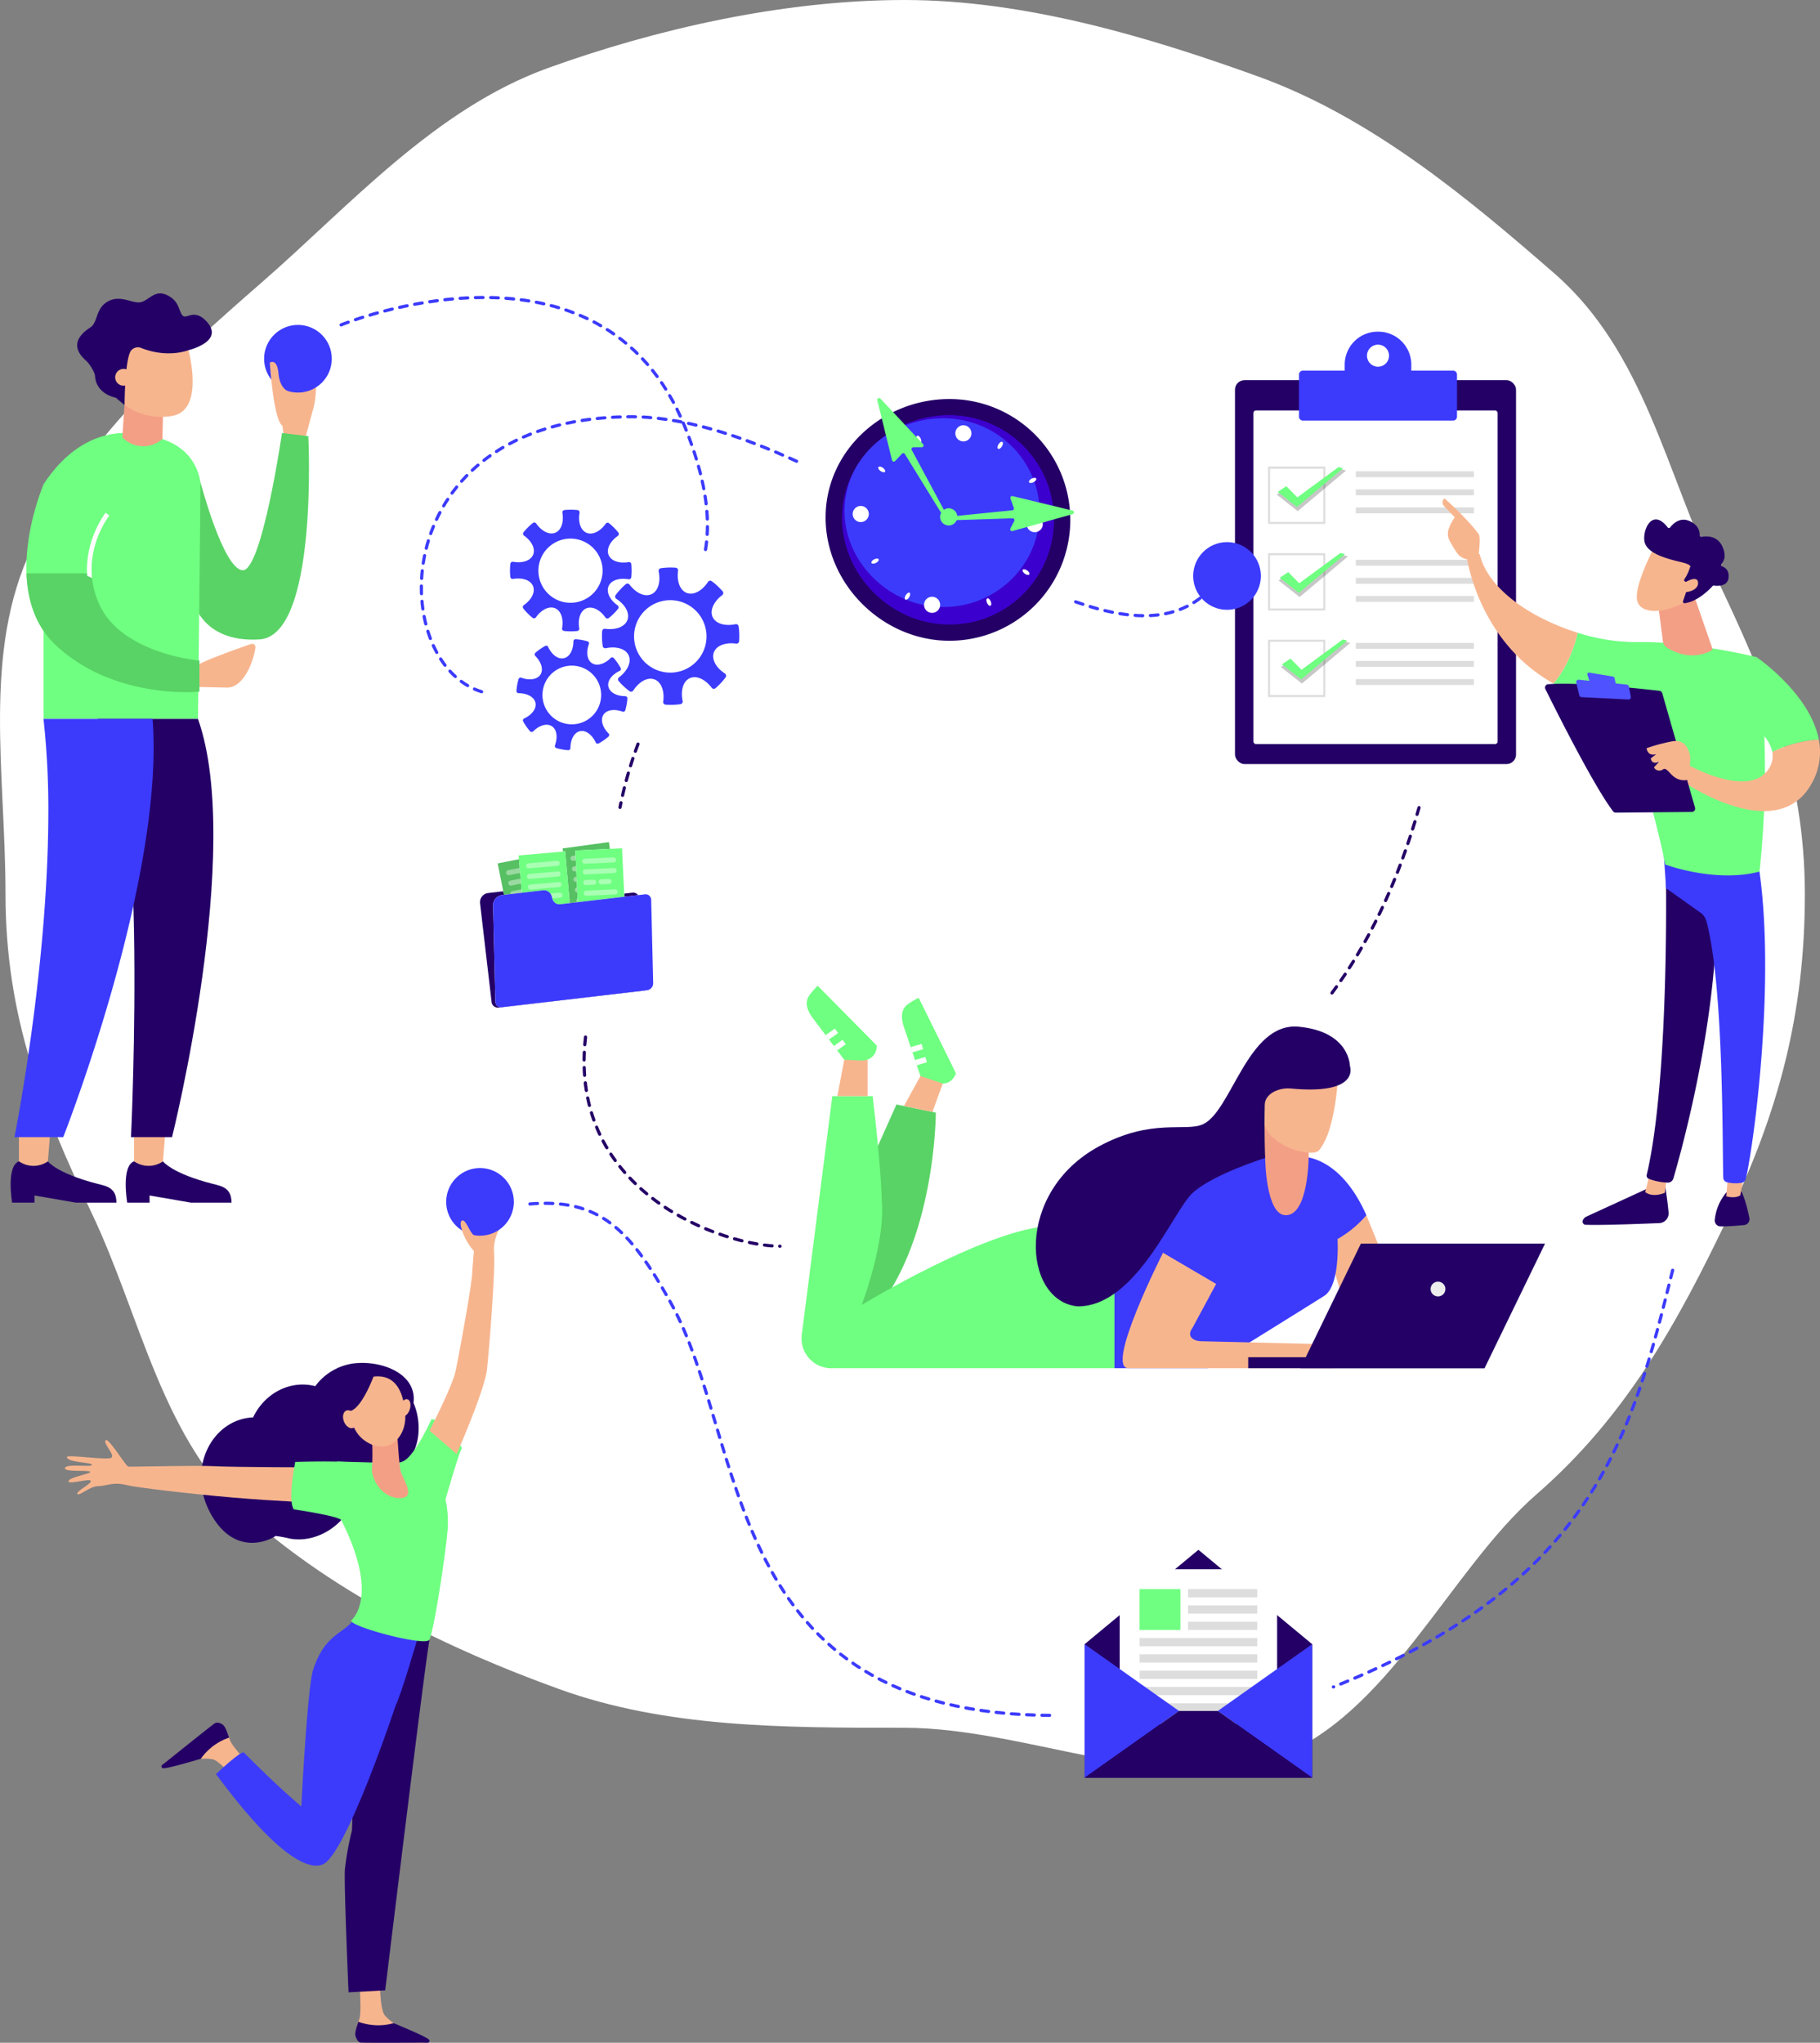 <svg xmlns="http://www.w3.org/2000/svg" xmlns:xlink="http://www.w3.org/1999/xlink" width="674.527" height="757.006" viewBox="0 0 674.527 757.006">
  <rect x="0" y="0" width="674.527" height="757.006" fill="#808080" stroke="none"/>
  <defs>
    <linearGradient id="linear-gradient" x1="0.006" y1="0.506" x2="0.986" y2="0.506" gradientUnits="objectBoundingBox">
      <stop offset="0" stop-color="#fff"/>
      <stop offset="1" stop-color="#fff"/>
    </linearGradient>
    <linearGradient id="linear-gradient-2" x1="235.369" y1="-3.498" x2="234.796" y2="1.805" gradientUnits="objectBoundingBox">
      <stop offset="0" stop-color="#4042e2"/>
      <stop offset="1" stop-color="#4f52ff"/>
    </linearGradient>
    <linearGradient id="linear-gradient-3" x1="123.32" y1="-1.235" x2="123.177" y2="1.146" xlink:href="#linear-gradient-2"/>
  </defs>
  <g id="Gruppe_194" data-name="Gruppe 194" transform="translate(-148.271 -247.479)">
    <g id="Gruppe_137" data-name="Gruppe 137" transform="translate(148.271 247.479)">
      <path id="Pfad_212" data-name="Pfad 212" d="M483.5,887.756c-45.207,0-88.344-.023-127.965-14.329-42-15.163-82.016-35.132-114.133-63.085-33.287-28.97-40.665-74.587-59.286-113.6-18.466-38.689-31.805-72.98-31.805-117.862s-8.675-89.68,9.791-128.37C178.717,411.5,212.12,381,245.4,352.026c32.117-27.953,63.928-64.163,105.924-79.326,39.622-14.307,86.959-25.221,132.169-25.221s91.421,14.026,131.043,28.333c42,15.163,77.72,45.058,109.838,73.01,33.285,28.97,41.291,73.47,59.912,112.481,18.466,38.689,32.9,72.7,32.9,117.578s-10.015,81-28.482,119.688c-18.619,39.012-37.719,73.731-71,102.7-32.117,27.953-55.016,82.545-97.012,97.708C581.068,913.286,528.706,887.756,483.5,887.756Z" transform="translate(-148.271 -247.479)" fill="url(#linear-gradient)"/>
    </g>
    <path id="Pfad_213" data-name="Pfad 213" d="M370.535,375.571c22.208,7.841,40.818,7.994,53.111-8.467" transform="translate(176.38 94.929)" fill="none" stroke="#3c3bfc" stroke-linecap="round" stroke-miterlimit="10" stroke-width="1.175" stroke-dasharray="2.835 2.835"/>
    <path id="Pfad_214" data-name="Pfad 214" d="M257.671,435.49c-35.4-10.77-36.372-100.667,54.035-101.9,20.183-.274,41.829,6.894,63.521,16.859" transform="translate(69.095 68.328)" fill="none" stroke="#3c3bfc" stroke-linecap="round" stroke-miterlimit="10" stroke-width="1.175" stroke-dasharray="2.835 2.835"/>
    <path id="Pfad_215" data-name="Pfad 215" d="M218.752,319.1s96.38-39.79,127.572,38.145c7.047,17.611,9.669,32.478,7.445,45.467" transform="translate(55.931 48.779)" fill="none" stroke="#3c3bfc" stroke-linecap="round" stroke-miterlimit="10" stroke-width="1.175" stroke-dasharray="2.835 2.835"/>
    <g id="Gruppe_144" data-name="Gruppe 144" transform="translate(445.339 611.726)">
      <path id="Pfad_216" data-name="Pfad 216" d="M437.829,498.564l6.79,16.765-11.2,28.39-11.884-38.874Z" transform="translate(-228.49 -412.476)" fill="#f7b58e"/>
      <path id="Pfad_217" data-name="Pfad 217" d="M342.072,475.684l-9.845,22.023-9.506,57.039h9.506c24.444-26.823,24.444-76.05,24.444-76.05Z" transform="translate(-306.902 -430.632)" fill="#59d365"/>
      <path id="Pfad_218" data-name="Pfad 218" d="M429.876,574.791H324.917a11.013,11.013,0,0,1-10.925-12.412l11.314-88.424h14.939s3.056,24.956,3.4,38.96c1.358,15.362-7.47,38.449-7.47,38.449s51.267-31.235,73.335-29.2c17.315,2.208,21.514-1.019,21.514-1.019Z" transform="translate(-313.901 -432.004)" fill="#6fff81"/>
      <path id="Pfad_219" data-name="Pfad 219" d="M446.464,487.085s14.94-2.038,25.465,21.729a40.412,40.412,0,0,1-10.695,8.826s1.09,17.207-4.923,21.051-43.117,26.821-43.117,26.821h-34.63V519.339l48.55-33.692Z" transform="translate(-262.589 -422.726)" fill="#3c3bfc"/>
      <path id="Pfad_220" data-name="Pfad 220" d="M409.6,478.752c-2.226,0,.83,14.314.83,14.314s.169,21.22,7.639,21.22c8.487,0,8.487-21.842,8.487-21.842v-5.829S411.826,478.752,409.6,478.752Z" transform="translate(-238.605 -428.197)" fill="#f39f85"/>
      <path id="Pfad_221" data-name="Pfad 221" d="M424.73,501.262c2.072.307,4.041.312,5.2-.4,7.639-8.4,7.639-35.139,7.639-35.139H413.124L409.37,482.7a14.593,14.593,0,0,0,3.271,12.765h0A23.41,23.41,0,0,0,424.73,501.262Z" transform="translate(-238.414 -438.538)" fill="#f7b58e"/>
      <path id="Pfad_222" data-name="Pfad 222" d="M385.774,503.953c19.543-10.559,31.986-5.225,38.45-8.148,10.693-4.837,16.551-37.941,35.521-36.158s18.969,14.513,18.969,14.513,4.218,10.878-21.96,8.383c-4.2-.4-9.493,1.8-9.594,6.016-.249,10.564.151,19.724.151,19.724s-19.523,6.111-26.907,12.985-20.881,42.016-42.523,42.014C357.509,561.5,354.2,521.013,385.774,503.953Z" transform="translate(-275.487 -443.414)" fill="#240066"/>
      <path id="Pfad_223" data-name="Pfad 223" d="M395.214,506.325l19.691,11.543-8.776,16.3c-2.145,2.828-.181,4.861,3.37,4.943l48.864,1.162V549.1H382.4C373.485,549.1,395.214,506.325,395.214,506.325Z" transform="translate(-261.246 -406.317)" fill="#f7b58e"/>
      <path id="Pfad_224" data-name="Pfad 224" d="M507.645,504.432H439.4l-22.419,46.173h68.254Z" transform="translate(-232.1 -407.819)" fill="#240066"/>
      <rect id="Rechteck_51" data-name="Rechteck 51" width="87.594" height="4.074" transform="translate(165.543 138.712)" fill="#240066"/>
      <path id="Pfad_225" data-name="Pfad 225" d="M443.893,515.025a2.737,2.737,0,1,0,2.737-2.737A2.737,2.737,0,0,0,443.893,515.025Z" transform="translate(-210.745 -401.585)" fill="#ededed"/>
      <path id="Pfad_226" data-name="Pfad 226" d="M321.3,480.208l2.547-13.495,2.036-.42a10.46,10.46,0,0,1,3.958-.056l2.664.475v13.495Z" transform="translate(-308.029 -438.257)" fill="#f7b58e"/>
      <g id="Gruppe_140" data-name="Gruppe 140" transform="translate(1.925)">
        <path id="Pfad_227" data-name="Pfad 227" d="M328.868,478.555l-11.554-15.3c-1.851-2.452-3.438-5.673-1.351-8.566a26.97,26.97,0,0,1,3.062-3.53c1.471-.325,21.937,22.177,21.937,22.177l-.009.2c-.138,2.812-1.9,5.341-5.784,5.341Z" transform="translate(-314.975 -450.099)" fill="#6fff81"/>
        <path id="Pfad_228" data-name="Pfad 228" d="M317.233,451.623,339.171,473.8l.955-1.337-21.9-21.9Z" transform="translate(-313.183 -450.565)" fill="#fff"/>
        <g id="Gruppe_138" data-name="Gruppe 138" transform="translate(10.081 21.068)">
          <rect id="Rechteck_52" data-name="Rechteck 52" width="3.952" height="2.037" transform="matrix(0.815, -0.579, 0.579, 0.815, 0, 2.288)" fill="#fff"/>
        </g>
        <g id="Gruppe_139" data-name="Gruppe 139" transform="translate(7.039 16.928)">
          <rect id="Rechteck_53" data-name="Rechteck 53" width="4.16" height="2.037" transform="translate(0 2.392) rotate(-35.101)" fill="#fff"/>
        </g>
      </g>
      <g id="Gruppe_143" data-name="Gruppe 143" transform="translate(37.212 4.832)">
        <path id="Pfad_229" data-name="Pfad 229" d="M341.544,482.748l-6.13-18.169c-.983-2.909-1.473-6.468,1.422-8.554a27.035,27.035,0,0,1,4.018-2.382c1.5.154,13.814,27.969,13.814,27.969l-.07.185c-1.019,2.626-3.49,4.468-7.174,3.241Z" transform="translate(-334.649 -452.954)" fill="#6fff81"/>
        <path id="Pfad_230" data-name="Pfad 230" d="M338.108,453.949l13.814,27.97,1.328-.967-13.864-27.693Z" transform="translate(-331.903 -453.259)" fill="#fff"/>
        <g id="Gruppe_141" data-name="Gruppe 141" transform="translate(4.888 22.598)">
          <rect id="Rechteck_54" data-name="Rechteck 54" width="3.952" height="2.037" transform="translate(0 1.154) rotate(-16.982)" fill="#fff"/>
        </g>
        <g id="Gruppe_142" data-name="Gruppe 142" transform="translate(3.276 17.766)">
          <rect id="Rechteck_55" data-name="Rechteck 55" width="4.16" height="2.038" transform="translate(0 1.196) rotate(-16.701)" fill="#fff"/>
        </g>
      </g>
      <path id="Pfad_231" data-name="Pfad 231" d="M335.06,480.933l6.134-11.143,8.264,2.823-3.831,10.5Z" transform="translate(-297.111 -435.309)" fill="#f7b58e"/>
    </g>
    <g id="Gruppe_145" data-name="Gruppe 145" transform="translate(454.259 394.996)">
      <path id="Pfad_232" data-name="Pfad 232" d="M409.559,374.718A44.788,44.788,0,0,1,364.77,419.5c-24.735,0-45.9-20.927-45.9-45.664s21.16-43.912,45.9-43.912A44.788,44.788,0,0,1,409.559,374.718Z" transform="translate(-318.875 -329.567)" fill="#240066"/>
      <path id="Pfad_233" data-name="Pfad 233" d="M400.769,372.055A38.767,38.767,0,0,1,362,410.822c-21.412,0-39.729-18.115-39.729-39.526S340.59,333.285,362,333.285A38.769,38.769,0,0,1,400.769,372.055Z" transform="translate(-316.179 -326.904)" fill="#3c00ce"/>
      <path id="Pfad_234" data-name="Pfad 234" d="M396.306,372.055a38.769,38.769,0,0,0-38.768-38.77A40.657,40.657,0,0,0,327.9,346.017l29.865,24.848L363.9,410.3A38.778,38.778,0,0,0,396.306,372.055Z" transform="translate(-311.716 -326.904)" fill="#3c00ce"/>
      <path id="Pfad_235" data-name="Pfad 235" d="M395.091,368.879c0,19.324-15.99,34.989-35.715,34.989s-36.6-16.35-36.6-35.674,16.874-34.3,36.6-34.3S395.091,349.555,395.091,368.879Z" transform="translate(-315.778 -326.424)" fill="#3c3bfc"/>
      <path id="Pfad_236" data-name="Pfad 236" d="M330.435,355.177a2.984,2.984,0,1,1-2.805-3.153A2.983,2.983,0,0,1,330.435,355.177Z" transform="translate(-314.434 -312.037)" fill="#fff"/>
      <path id="Pfad_237" data-name="Pfad 237" d="M366.389,357.269a2.985,2.985,0,1,1-2.807-3.153A2.986,2.986,0,0,1,366.389,357.269Z" transform="translate(-285.903 -310.377)" fill="#fff"/>
      <path id="Pfad_238" data-name="Pfad 238" d="M342.733,370.828a2.985,2.985,0,1,1-3.472,2.4A2.985,2.985,0,0,1,342.733,370.828Z" transform="translate(-302.737 -297.151)" fill="#fff"/>
      <path id="Pfad_239" data-name="Pfad 239" d="M349.2,335.4a2.985,2.985,0,1,1-3.472,2.4A2.985,2.985,0,0,1,349.2,335.4Z" transform="translate(-297.602 -325.265)" fill="#fff"/>
      <path id="Pfad_240" data-name="Pfad 240" d="M353.726,372.282c.3.766.226,1.483-.17,1.6s-.965-.405-1.268-1.171-.228-1.482.17-1.6S353.421,371.518,353.726,372.282Z" transform="translate(-292.508 -296.899)" fill="#fff"/>
      <path id="Pfad_241" data-name="Pfad 241" d="M339.26,338.68c.3.766.228,1.482-.169,1.6s-.965-.405-1.268-1.171-.228-1.482.17-1.6S338.957,337.914,339.26,338.68Z" transform="translate(-303.986 -323.566)" fill="#fff"/>
      <path id="Pfad_242" data-name="Pfad 242" d="M361.353,365.59c.656.5.963,1.15.685,1.456s-1.035.154-1.691-.343-.963-1.148-.685-1.455S360.7,365.1,361.353,365.59Z" transform="translate(-286.59 -301.665)" fill="#fff"/>
      <path id="Pfad_243" data-name="Pfad 243" d="M331.542,344.383c.656.495.965,1.148.687,1.455s-1.035.154-1.691-.343-.963-1.148-.687-1.455S330.886,343.886,331.542,344.383Z" transform="translate(-310.245 -318.495)" fill="#fff"/>
      <path id="Pfad_244" data-name="Pfad 244" d="M362,346.453c.744-.355,1.464-.326,1.609.061s-.341.99-1.083,1.343-1.464.326-1.609-.061S361.255,346.806,362,346.453Z" transform="translate(-285.535 -316.652)" fill="#fff"/>
      <path id="Pfad_245" data-name="Pfad 245" d="M329.439,363.135c.743-.355,1.464-.326,1.607.061s-.339.99-1.082,1.343-1.464.326-1.609-.061S328.694,363.488,329.439,363.135Z" transform="translate(-311.372 -303.414)" fill="#fff"/>
      <path id="Pfad_246" data-name="Pfad 246" d="M354.813,339.618c.452-.689,1.081-1.038,1.406-.782s.222,1.022-.228,1.711-1.082,1.039-1.406.782S354.361,340.307,354.813,339.618Z" transform="translate(-290.688 -322.566)" fill="#fff"/>
      <path id="Pfad_247" data-name="Pfad 247" d="M335.648,370.781c.452-.689,1.082-1.038,1.406-.782s.224,1.022-.228,1.711-1.081,1.038-1.406.782S335.2,371.47,335.648,370.781Z" transform="translate(-305.897 -297.836)" fill="#fff"/>
      <path id="Pfad_248" data-name="Pfad 248" d="M355.016,372.58l-12.684-23.6a.686.686,0,0,1,.6-1.01h3.089a.687.687,0,0,0,.5-1.157L330.74,329.947a.687.687,0,0,0-1.168.633l5.445,22.174a.687.687,0,0,0,1.169.3l2.5-2.692a.687.687,0,0,1,1.087.106l14.054,22.794a.686.686,0,0,0,.931.231h0A.686.686,0,0,0,355.016,372.58Z" transform="translate(-310.403 -329.727)" fill="#6fff81"/>
      <path id="Pfad_249" data-name="Pfad 249" d="M344.755,358.982l23.433-.762a.686.686,0,0,1,.619,1l-1.42,2.741a.688.688,0,0,0,.8.977l22.235-6.259a.686.686,0,0,0-.025-1.327L368.2,349.989a.686.686,0,0,0-.807.9l1.241,3.456a.686.686,0,0,1-.594.917l-23.345,2.35a.689.689,0,0,0-.635.721h0A.688.688,0,0,0,344.755,358.982Z" transform="translate(-298.89 -313.665)" fill="#6fff81"/>
      <path id="Pfad_250" data-name="Pfad 250" d="M348.908,355.685a3.187,3.187,0,1,1-3.187-3.187A3.186,3.186,0,0,1,348.908,355.685Z" transform="translate(-300.1 -311.657)" fill="#6fff81"/>
    </g>
    <g id="Gruppe_151" data-name="Gruppe 151" transform="translate(152.211 356.206)">
      <path id="Pfad_251" data-name="Pfad 251" d="M207.023,322.539l-.2,9.273a10.977,10.977,0,0,0-.473,7.825l1.428,10.153,1.745,1.173,6.491,2.681a7,7,0,0,1,0-4.066l2.852-10.5s4.434-17.724-7.6-16.965Z" transform="translate(-106.527 -297)" fill="#f7b58e"/>
      <path id="Pfad_252" data-name="Pfad 252" d="M190.97,355.124s8.412,32.107,15.586,32.68,14.635-50.862,14.635-50.862l9.757,1.178s3.79,73.965-18.1,75.312-24.773-15.01-24.773-15.01Z" transform="translate(-120.619 -285.211)" fill="#59d365"/>
      <path id="Pfad_253" data-name="Pfad 253" d="M214.513,442.9H157.261V355.949C173.618,330.99,194,337.789,194,337.789s18.535.332,21.424,17.335C215.428,367.428,214.513,442.9,214.513,442.9Z" transform="translate(-145.076 -285.21)" fill="#6fff81"/>
      <g id="Gruppe_146" data-name="Gruppe 146" transform="translate(41.389 41.028)">
        <path id="Pfad_254" data-name="Pfad 254" d="M174.391,330.975l-.847,12.293.4.384a10.664,10.664,0,0,0,14.483.2h0l.192-9.248Z" transform="translate(-173.544 -330.975)" fill="#f39f85"/>
      </g>
      <g id="Gruppe_147" data-name="Gruppe 147" transform="translate(24.668)">
        <path id="Pfad_255" data-name="Pfad 255" d="M171.509,316.656l1.037,20.319c2.021-.083,3.207,2.089,2.821,3.989a3.831,3.831,0,0,1,.339,1.5,23.31,23.31,0,0,0,18.106,4.217c12.86-2.461,5.1-27.319,5.1-27.319Z" transform="translate(-158.437 -301.31)" fill="#f7b58e"/>
        <path id="Pfad_256" data-name="Pfad 256" d="M170.829,338.707c-.1-1.49-2.129-4.651-3.257-5.628-7.282-6.3-.768-10.891,1.541-12.375,2.556-1.641,2.054-6.276,5.363-8.866,5.051-3.953,9.92.145,13.154-.456s5.244-4.9,9.947-2.622,4.186,5.973,5.693,7.531,4.278-2.748,8.866,2.17c6.979,7.484-6.708,10.684-6.708,10.684s-7.49,3.1-17.406-.789a3.255,3.255,0,0,0-3.838.94c-2.366,3.237-2.394,20.188-2.394,20.188l-3.307-2.75S171.268,345.534,170.829,338.707Z" transform="translate(-164.221 -308.1)" fill="#240066"/>
        <path id="Pfad_257" data-name="Pfad 257" d="M172.309,328a3.12,3.12,0,1,0,1.706-4.07A3.121,3.121,0,0,0,172.309,328Z" transform="translate(-157.988 -295.725)" fill="#f7b58e"/>
      </g>
      <g id="Gruppe_148" data-name="Gruppe 148" transform="translate(42.651 311.906)">
        <path id="Pfad_258" data-name="Pfad 258" d="M188.057,487.434s3.228,4.464,18.438,8.338c3.349.854,6.959,1.435,6.959,6.961H198.44l-15.351-2.654v2.654H174.8s-2.308-13.561,2.533-15.3Z" transform="translate(-174.247 -477.693)" fill="#240066"/>
        <path id="Pfad_259" data-name="Pfad 259" d="M187.482,482l-.789,9.741h0a9.381,9.381,0,0,1-10.157.341l-.57-.341V482Z" transform="translate(-172.883 -482.003)" fill="#f7b58e"/>
      </g>
      <g id="Gruppe_149" data-name="Gruppe 149" transform="translate(0 311.906)">
        <path id="Pfad_260" data-name="Pfad 260" d="M164.277,487.434s3.228,4.464,18.438,8.338c3.349.854,6.959,1.435,6.959,6.961H174.66l-15.351-2.654v2.654h-8.292s-2.308-13.561,2.534-15.3Z" transform="translate(-150.467 -477.693)" fill="#240066"/>
        <path id="Pfad_261" data-name="Pfad 261" d="M163.7,482l-.789,9.741h0a9.381,9.381,0,0,1-10.157.341l-.569-.341V482Z" transform="translate(-149.103 -482.003)" fill="#f7b58e"/>
      </g>
      <path id="Pfad_262" data-name="Pfad 262" d="M160.112,347.54s-17.161,39.6,4.735,59.835,51.619,16.788,51.619,16.788V412.756s-26.866-2.271-35.475-20.231,3.442-33.505,3.442-33.505" transform="translate(-147.89 -276.801)" fill="#6fff81"/>
      <path id="Pfad_263" data-name="Pfad 263" d="M187.724,396.441l13.706.285c5.564-.307,9.267-8.616,10.191-14.793a1.255,1.255,0,0,0-1.659-1.358c-4.651,1.614-16.614,5.851-19.708,7.772Z" transform="translate(-120.902 -250.642)" fill="#f7b58e"/>
      <path id="Pfad_264" data-name="Pfad 264" d="M205.752,396.021c17.075,48.213-9.613,154.967-9.613,154.967H180.929S188.1,399.608,168.3,396.021Z" transform="translate(-136.315 -238.329)" fill="#240066"/>
      <path id="Pfad_265" data-name="Pfad 265" d="M177.91,365.941a30.834,30.834,0,0,0,3.058,11.981c8.609,17.961,36.874,20.339,36.874,20.339v11.522S186.72,413,164.824,392.773c-7.938-7.336-10.729-17.215-11.079-26.832Z" transform="translate(-147.867 -262.199)" fill="#59d365"/>
      <g id="Gruppe_150" data-name="Gruppe 150" transform="translate(28.281 81.26)">
        <path id="Pfad_266" data-name="Pfad 266" d="M168.13,377.626c-.6-.271-1.205-.533-1.8-.818-1.031-13.271,6.731-23.277,6.83-23.4l1.351,1.069C174.413,354.6,166.683,364.578,168.13,377.626Z" transform="translate(-166.235 -353.406)" fill="#fff"/>
      </g>
      <path id="Pfad_267" data-name="Pfad 267" d="M202.438,396.021c4.649,59.117-33.1,154.967-33.1,154.967H151.261S163.547,489.7,163.8,432.177a307.392,307.392,0,0,0-1.776-36.156Z" transform="translate(-149.838 -238.329)" fill="#3c3bfc"/>
    </g>
    <g id="_5" data-name="5" transform="translate(337.284 436.362)">
      <g id="Gears">
        <g id="Gruppe_152" data-name="Gruppe 152" transform="translate(34.093 21.428)">
          <path id="Pfad_268" data-name="Pfad 268" d="M272.734,388.321a25.334,25.334,0,0,0,.188,5.5.979.979,0,0,0,1.207.8c3.845-.787,7.289.188,8.417,2.662s-.4,5.716-3.51,8.1a.975.975,0,0,0-.19,1.433,25.216,25.216,0,0,0,4.023,3.749.977.977,0,0,0,1.415-.291c2.163-3.273,5.289-5.02,7.836-4.068s3.763,4.322,3.248,8.209a.977.977,0,0,0,.879,1.15,25.336,25.336,0,0,0,5.5-.19.974.974,0,0,0,.795-1.207c-.786-3.844.188-7.291,2.665-8.419s5.716.4,8.1,3.512a.978.978,0,0,0,1.435.19,24.978,24.978,0,0,0,3.749-4.023.981.981,0,0,0-.291-1.419c-3.271-2.159-5.018-5.284-4.066-7.834s4.321-3.761,8.209-3.245a.979.979,0,0,0,1.148-.879,25.127,25.127,0,0,0-.19-5.5.977.977,0,0,0-1.207-.8c-3.844.787-7.289-.188-8.417-2.663s.4-5.714,3.51-8.1a.975.975,0,0,0,.192-1.431,25.208,25.208,0,0,0-4.025-3.749.977.977,0,0,0-1.417.289c-2.159,3.273-5.287,5.018-7.834,4.066s-3.761-4.319-3.248-8.207a.974.974,0,0,0-.877-1.148,25.324,25.324,0,0,0-5.5.19.978.978,0,0,0-.8,1.209c.787,3.842-.188,7.285-2.664,8.415s-5.718-.395-8.1-3.51a.976.976,0,0,0-1.435-.192,25.453,25.453,0,0,0-3.749,4.023.981.981,0,0,0,.292,1.419c3.273,2.161,5.018,5.286,4.066,7.832s-4.319,3.763-8.209,3.248A.972.972,0,0,0,272.734,388.321Zm27.73-11.251a13.425,13.425,0,1,1-15.676,10.709A13.423,13.423,0,0,1,300.464,377.07Z" transform="translate(-272.664 -364.738)" fill="#3c3bfc"/>
        </g>
        <g id="Gruppe_153" data-name="Gruppe 153" transform="translate(2.394 47.994)">
          <path id="Pfad_269" data-name="Pfad 269" d="M257.483,410.015a20.5,20.5,0,0,0,2.547,3.652.79.79,0,0,0,1.171.011c2.267-2.228,5.038-3.08,6.894-1.894s2.247,4.059,1.18,7.052a.789.789,0,0,0,.5,1.056,20.284,20.284,0,0,0,4.383.777.791.791,0,0,0,.836-.82c.029-3.176,1.385-5.739,3.535-6.215s4.461,1.282,5.822,4.15a.791.791,0,0,0,1.1.395,20.5,20.5,0,0,0,3.652-2.547.791.791,0,0,0,.009-1.171c-2.226-2.267-3.081-5.04-1.894-6.9s4.059-2.247,7.05-1.178a.793.793,0,0,0,1.06-.5,20.39,20.39,0,0,0,.777-4.383.794.794,0,0,0-.823-.838c-3.173-.027-5.738-1.383-6.213-3.535s1.282-4.459,4.152-5.82a.793.793,0,0,0,.395-1.1,20.423,20.423,0,0,0-2.55-3.652.791.791,0,0,0-1.171-.011c-2.265,2.228-5.036,3.081-6.893,1.9s-2.247-4.059-1.18-7.052a.791.791,0,0,0-.5-1.058,20.439,20.439,0,0,0-4.387-.777.79.79,0,0,0-.834.82c-.027,3.176-1.385,5.739-3.537,6.215s-4.457-1.281-5.82-4.15a.79.79,0,0,0-1.1-.395A20.472,20.472,0,0,0,262,384.59a.792.792,0,0,0-.011,1.173c2.228,2.265,3.079,5.035,1.894,6.891s-4.061,2.249-7.051,1.182a.79.79,0,0,0-1.06.5,20.367,20.367,0,0,0-.777,4.383.794.794,0,0,0,.821.836c3.176.027,5.738,1.383,6.213,3.535s-1.281,4.459-4.15,5.82A.789.789,0,0,0,257.483,410.015Zm13.9-19.857a10.873,10.873,0,1,1-5.94,14.182A10.871,10.871,0,0,1,271.38,390.159Z" transform="translate(-254.99 -379.55)" fill="#3c3bfc"/>
        </g>
        <g id="Gruppe_154" data-name="Gruppe 154">
          <path id="Pfad_270" data-name="Pfad 270" d="M253.8,372.834a22.316,22.316,0,0,0-.016,4.87.864.864,0,0,0,1.04.746c3.431-.567,6.446.413,7.363,2.64s-.542,5.045-3.379,7.052a.864.864,0,0,0-.215,1.263,22.251,22.251,0,0,0,3.435,3.453.866.866,0,0,0,1.263-.21c2.025-2.825,4.85-4.265,7.074-3.338s3.185,3.951,2.6,7.375a.867.867,0,0,0,.739,1.047,22.558,22.558,0,0,0,4.871.016.865.865,0,0,0,.744-1.042c-.567-3.429.411-6.448,2.64-7.363s5.047.542,7.052,3.379a.865.865,0,0,0,1.263.217,22.267,22.267,0,0,0,3.453-3.436.866.866,0,0,0-.21-1.264c-2.823-2.021-4.265-4.846-3.336-7.072s3.951-3.184,7.373-2.6a.868.868,0,0,0,1.047-.739,22.229,22.229,0,0,0,.014-4.871.863.863,0,0,0-1.04-.746c-3.429.569-6.446-.412-7.363-2.64s.542-5.045,3.379-7.052a.866.866,0,0,0,.217-1.263,22.348,22.348,0,0,0-3.436-3.453.864.864,0,0,0-1.263.21c-2.023,2.825-4.85,4.263-7.072,3.336s-3.185-3.949-2.6-7.373a.863.863,0,0,0-.737-1.046,22.454,22.454,0,0,0-4.871-.018.869.869,0,0,0-.746,1.044c.569,3.428-.411,6.444-2.638,7.361s-5.049-.542-7.054-3.377a.863.863,0,0,0-1.263-.219,22.348,22.348,0,0,0-3.453,3.436.866.866,0,0,0,.21,1.264c2.825,2.021,4.265,4.846,3.336,7.07s-3.949,3.185-7.375,2.6A.861.861,0,0,0,253.8,372.834ZM278.72,363.8a11.892,11.892,0,1,1-14.236,8.955A11.891,11.891,0,0,1,278.72,363.8Z" transform="translate(-253.655 -352.791)" fill="#3c3bfc"/>
        </g>
      </g>
    </g>
    <g id="Gruppe_170" data-name="Gruppe 170" transform="translate(605.978 370.392)">
      <rect id="Rechteck_56" data-name="Rechteck 56" width="104.164" height="142.266" rx="3.527" transform="translate(0 17.968)" fill="#240066"/>
      <rect id="Rechteck_57" data-name="Rechteck 57" width="90.52" height="123.633" rx="0.928" transform="translate(6.822 29.191)" fill="#fff"/>
      <g id="Gruppe_155" data-name="Gruppe 155" transform="translate(12.242 50.001)">
        <path id="Pfad_271" data-name="Pfad 271" d="M431.534,365.13H410.291V343.887h21.243Zm-20.481-.762h19.72V344.649h-19.72Z" transform="translate(-410.291 -343.887)" fill="#ddd"/>
      </g>
      <g id="Gruppe_156" data-name="Gruppe 156" transform="translate(12.242 82.079)">
        <path id="Pfad_272" data-name="Pfad 272" d="M431.534,383.015H410.291V361.772h21.243Zm-20.481-.762h19.72V362.534h-19.72Z" transform="translate(-410.291 -361.772)" fill="#ddd"/>
      </g>
      <g id="Gruppe_157" data-name="Gruppe 157" transform="translate(12.242 114.156)">
        <path id="Pfad_273" data-name="Pfad 273" d="M431.534,400.9H410.291V379.657h21.243Zm-20.481-.762h19.72V380.419h-19.72Z" transform="translate(-410.291 -379.657)" fill="#ddd"/>
      </g>
      <g id="Gruppe_158" data-name="Gruppe 158" transform="translate(44.788 51.747)">
        <rect id="Rechteck_58" data-name="Rechteck 58" width="43.757" height="2.179" fill="#ddd"/>
        <rect id="Rechteck_59" data-name="Rechteck 59" width="43.757" height="2.179" transform="translate(0 6.696)" fill="#ddd"/>
        <rect id="Rechteck_60" data-name="Rechteck 60" width="43.757" height="2.179" transform="translate(0 13.393)" fill="#ddd"/>
      </g>
      <g id="Gruppe_159" data-name="Gruppe 159" transform="translate(44.788 84.534)">
        <rect id="Rechteck_61" data-name="Rechteck 61" width="43.757" height="2.179" fill="#ddd"/>
        <rect id="Rechteck_62" data-name="Rechteck 62" width="43.757" height="2.179" transform="translate(0 6.696)" fill="#ddd"/>
        <rect id="Rechteck_63" data-name="Rechteck 63" width="43.757" height="2.179" transform="translate(0 13.393)" fill="#ddd"/>
      </g>
      <g id="Gruppe_160" data-name="Gruppe 160" transform="translate(44.788 115.338)">
        <rect id="Rechteck_64" data-name="Rechteck 64" width="43.757" height="2.179" fill="#ddd"/>
        <rect id="Rechteck_65" data-name="Rechteck 65" width="43.757" height="2.179" transform="translate(0 6.696)" fill="#ddd"/>
        <rect id="Rechteck_66" data-name="Rechteck 66" width="43.757" height="2.179" transform="translate(0 13.393)" fill="#ddd"/>
      </g>
      <g id="Gruppe_163" data-name="Gruppe 163" transform="translate(15.453 50.169)">
        <path id="Pfad_274" data-name="Pfad 274" d="M435.206,344.3l-15.153,11.142-4.076-4.138-3.9,2.606,7.8,6.149,17.93-15.05Z" transform="translate(-412.081 -343.724)" opacity="0.22"/>
        <g id="Gruppe_162" data-name="Gruppe 162" transform="translate(0.41)">
          <g id="Gruppe_161" data-name="Gruppe 161">
            <path id="Pfad_275" data-name="Pfad 275" d="M412.524,353.083l2.742-1.834,4.093,4.155,15.347-11.285,1.154.313-16.615,13.947Z" transform="translate(-412.141 -343.872)" fill="#8cad81"/>
            <path id="Pfad_276" data-name="Pfad 276" d="M419.42,358.778l-7.11-5.6,3.155-2.109,4.087,4.148,15.278-11.235,1.673.456Z" transform="translate(-412.31 -343.981)" fill="#6fff81"/>
          </g>
        </g>
      </g>
      <g id="Gruppe_166" data-name="Gruppe 166" transform="translate(16.162 82)">
        <path id="Pfad_277" data-name="Pfad 277" d="M435.6,362.051l-15.153,11.143-4.076-4.138-3.9,2.606,7.8,6.149,17.93-15.05Z" transform="translate(-412.477 -361.472)" opacity="0.22"/>
        <g id="Gruppe_165" data-name="Gruppe 165" transform="translate(0.412)">
          <g id="Gruppe_164" data-name="Gruppe 164">
            <path id="Pfad_278" data-name="Pfad 278" d="M412.919,370.829l2.742-1.834,4.093,4.155L435.1,361.864l1.154.313L419.64,376.125Z" transform="translate(-412.537 -361.62)" fill="#8cad81"/>
            <path id="Pfad_279" data-name="Pfad 279" d="M419.814,376.523l-7.108-5.6,3.153-2.109,4.088,4.148,15.277-11.233,1.673.454Z" transform="translate(-412.706 -361.728)" fill="#6fff81"/>
          </g>
        </g>
      </g>
      <g id="Gruppe_169" data-name="Gruppe 169" transform="translate(17.001 114.07)">
        <path id="Pfad_280" data-name="Pfad 280" d="M436.069,379.932l-15.153,11.142-4.076-4.138-3.9,2.606,7.8,6.149,17.93-15.05Z" transform="translate(-412.944 -379.353)" opacity="0.22"/>
        <g id="Gruppe_168" data-name="Gruppe 168" transform="translate(0.41)">
          <g id="Gruppe_167" data-name="Gruppe 167">
            <path id="Pfad_281" data-name="Pfad 281" d="M413.387,388.71l2.742-1.834,4.093,4.155,15.347-11.285,1.154.313-16.615,13.947Z" transform="translate(-413.004 -379.501)" fill="#8cad81"/>
            <path id="Pfad_282" data-name="Pfad 282" d="M420.283,394.4l-7.11-5.6,3.155-2.111,4.087,4.148,15.278-11.233,1.673.454Z" transform="translate(-413.173 -379.609)" fill="#6fff81"/>
          </g>
        </g>
      </g>
      <path id="Pfad_283" data-name="Pfad 283" d="M473.8,330.444h-15.48v-2.211A12.224,12.224,0,0,0,446.1,316.009h-.247a12.223,12.223,0,0,0-12.223,12.223v2.211H418.143a1.45,1.45,0,0,0-1.449,1.449v15.622a1.45,1.45,0,0,0,1.449,1.449H473.8a1.45,1.45,0,0,0,1.451-1.449V331.893A1.45,1.45,0,0,0,473.8,330.444Zm-27.827-1.453a4.085,4.085,0,1,1,4.086-4.084A4.084,4.084,0,0,1,445.972,328.991Z" transform="translate(-392.968 -316.009)" fill="#3c3bfc"/>
    </g>
    <g id="Gruppe_175" data-name="Gruppe 175" transform="translate(682.902 432.14)">
      <path id="Pfad_284" data-name="Pfad 284" d="M505.775,492.125s.936,5.3,1.4,10.552a3.614,3.614,0,0,1-3.46,3.917c-6.99.292-21.941.857-27.305.619a1.177,1.177,0,0,1-1.037-1.612h0a2.64,2.64,0,0,1,1.347-1.419l24.7-11.351Z" transform="translate(-423.397 -237.999)" fill="#240066"/>
      <path id="Pfad_285" data-name="Pfad 285" d="M496.267,490.821l-.753,6.342s-4.326,2.014-7.28-.253l1.792-7.068Z" transform="translate(-413.121 -239.811)" fill="#f7b58e"/>
      <path id="Pfad_286" data-name="Pfad 286" d="M495.473,423.908c.325,1.656,1.743,82.653-6.914,118.949a1.231,1.231,0,0,0,.723,1.433,21.4,21.4,0,0,0,7.05,1.433,2.123,2.123,0,0,0,2.106-1.523c2.475-8.421,14.334-50.616,15.882-90.923,1.727-45.038,0-1.534,0-1.534L513.3,423.9Z" transform="translate(-412.891 -292.137)" fill="#240066"/>
      <path id="Pfad_287" data-name="Pfad 287" d="M512.509,493.667s1.492,2.678,2.934,9.791A2.206,2.206,0,0,1,513.5,506.1c-2.308.228-5.861.518-8.708.5a2.2,2.2,0,0,1-2.177-2.454,18.553,18.553,0,0,1,4.331-10.177Z" transform="translate(-401.72 -236.776)" fill="#240066"/>
      <path id="Pfad_288" data-name="Pfad 288" d="M511.925,489.284l-1.759,9.592s-1.738,1.293-5.178.355l.839-10.32Z" transform="translate(-399.826 -240.55)" fill="#f7b58e"/>
      <path id="Pfad_289" data-name="Pfad 289" d="M526.983,427.276c7.081,42.733-1.535,105.621-4.443,117.928a1.915,1.915,0,0,1-1.55,1.458,12.884,12.884,0,0,1-5.538-.221,1.759,1.759,0,0,1-1.265-1.62c-.389-9.951.312-71.041-6.286-95.184a5.486,5.486,0,0,0-2.115-3.026l-12.806-9.1L492,422.792Z" transform="translate(-410.134 -293.019)" fill="#3c3bfc"/>
      <g id="Gruppe_171" data-name="Gruppe 171" transform="translate(9.047 20.418)">
        <path id="Pfad_290" data-name="Pfad 290" d="M499.9,381.68c21.221-.352,44.634,5.571,44.634,5.571,6.326,36.91,1.107,79.48,1.107,79.48-16.429,4.308-34.96-2.633-34.96-2.633-2.732-15.428-15.471-58.843-15.471-58.843a69.9,69.9,0,0,1-25.942-8.234c5.365-6.218,7.893-14.131,8.993-18.809A71.215,71.215,0,0,0,499.9,381.68Z" transform="translate(-437.219 -348.815)" fill="#6fff81"/>
        <path id="Pfad_291" data-name="Pfad 291" d="M451.4,363.43a4.059,4.059,0,0,1,4.722-1.327c3.123,13.19,19.5,23.887,36.32,29.115-1.1,4.678-3.628,12.591-8.993,18.809C455.53,394.329,451.4,363.43,451.4,363.43Z" transform="translate(-451.399 -361.821)" fill="#f7b58e"/>
      </g>
      <g id="Gruppe_172" data-name="Gruppe 172" transform="translate(0)">
        <path id="Pfad_292" data-name="Pfad 292" d="M455.908,373.1c-.219.694,2.308,1.75,3.8-1.085.052-1.359.879-7.183.066-8.29-4.326-5.9-12.713-13.29-12.713-13.29a2,2,0,0,0-.249,2.773l4.068,4.238a19.693,19.693,0,0,0-2.375,4.7,5.691,5.691,0,0,0,.569,4.2c.714,1.288,1.688,2.959,2.61,4.269A5.627,5.627,0,0,0,455.908,373.1Z" transform="translate(-446.355 -350.437)" fill="#f7b58e"/>
        <path id="Pfad_293" data-name="Pfad 293" d="M450.229,355.879l3.709,3.142,1.164,3.13-3.306,3.668s-1.112-6.209-1.939-7.553S449.462,356.272,450.229,355.879Z" transform="translate(-443.93 -346.118)" fill="#f7b58e"/>
      </g>
      <path id="Pfad_294" data-name="Pfad 294" d="M506.7,403.8l8.139-20.549s19.821,13.468,23.081,30.544a46.867,46.867,0,0,0-17.231,4.617C519.218,410.35,506.7,403.8,506.7,403.8Z" transform="translate(-398.471 -324.397)" fill="#6fff81"/>
      <path id="Pfad_295" data-name="Pfad 295" d="M498.342,409.62s22.253,12.576,29.762,1.837a8.444,8.444,0,0,0,1.548-6.559,46.867,46.867,0,0,1,17.231-4.617,23.568,23.568,0,0,1-2.561,16.155c-13.154,24.061-48.927-1.329-48.927-1.329Z" transform="translate(-407.439 -310.883)" fill="#f7b58e"/>
      <g id="Gruppe_173" data-name="Gruppe 173" transform="translate(37.982 64.59)">
        <path id="Pfad_296" data-name="Pfad 296" d="M523.125,434.685,510.981,392.27a1.236,1.236,0,0,0-1.047-.891c-2.2-.256-8.577-.977-15.938-1.6-8.869-.75-19.168-1.358-25.321-.841a1.241,1.241,0,0,0-1.013,1.786c3.5,7.079,17.894,35.878,25.1,45.312a1.242,1.242,0,0,0,1,.493l28.18-.264A1.239,1.239,0,0,0,523.125,434.685Z" transform="translate(-467.532 -384.626)" fill="#240066"/>
        <path id="Pfad_297" data-name="Pfad 297" d="M485.806,387.925l-8.8-1.467a.632.632,0,0,0-.7.821l.872,2.64a.629.629,0,0,0,.517.429l8.473,1.132a.631.631,0,0,0,.7-.769l-.54-2.307A.628.628,0,0,0,485.806,387.925Z" transform="translate(-460.602 -386.449)" fill="url(#linear-gradient-2)"/>
        <path id="Pfad_298" data-name="Pfad 298" d="M494.216,394.212l-.725-3.779a.872.872,0,0,0-.769-.7l-17.785-1.806A.874.874,0,0,0,474,389l1.13,4.71a.873.873,0,0,0,.805.667l17.381.875A.872.872,0,0,0,494.216,394.212Z" transform="translate(-462.419 -385.282)" fill="url(#linear-gradient-3)"/>
        <path id="Pfad_299" data-name="Pfad 299" d="M503.533,415.043s1.693-6.955,1.01-9.423-2.005-5.643-6.412-4.938a64.407,64.407,0,0,0-9.606,2.563s.262,3.214,3.612,2.177l-2.077,1.607s.3,2.574,3.126,1.2l-1.932,2.133a2.251,2.251,0,0,0,3.3.759C496.631,409.763,497.63,415.883,503.533,415.043Z" transform="translate(-450.873 -375.233)" fill="#f7b58e"/>
      </g>
      <path id="Pfad_300" data-name="Pfad 300" d="M504.411,370.539l6.753,19.526a.706.706,0,0,1-.321.848c-1.84,1.017-8.471,3.958-16.463-1.108a3.308,3.308,0,0,1-1.525-2.366l-2.186-16.9Z" transform="translate(-411.189 -334.485)" fill="#f39f85"/>
      <g id="Gruppe_174" data-name="Gruppe 174" transform="translate(71.983 7.824)">
        <path id="Pfad_301" data-name="Pfad 301" d="M493.037,360.458s-7.415,13.956-6.464,19.595,10.139,5.232,18.163.655l5.607-15.071Z" transform="translate(-486.489 -350.309)" fill="#f7b58e"/>
        <path id="Pfad_302" data-name="Pfad 302" d="M503.164,377.8a.575.575,0,0,1-.251-.841,14.971,14.971,0,0,0,2.064-4.38s1.333-.854-3.393-1.985-11.771-2.886-13.253-6.909c-1.444-3.921,2.35-13.784,8.4-5.926a.574.574,0,0,0,.911.007c.994-1.291,3.6-3.973,7.224-2.348,3.39,1.521,3.772,4.005,3.725,5.257a.572.572,0,0,0,.676.586c1.715-.328,5.827-.608,7.746,3.61,1.582,3.476.554,5.442-.382,6.4a.573.573,0,0,0,.246.952c1.126.344,2.581,1.3,2.436,3.939-.2,3.648-4.281,3.325-5.442,3.16a.579.579,0,0,0-.511.179c-1,1.1-5.483,5.781-10.338,6.346a.58.58,0,0,1-.608-.768l2.1-6.107a.581.581,0,0,0-.314-.717Z" transform="translate(-485.271 -354.799)" fill="#240066"/>
        <path id="Pfad_303" data-name="Pfad 303" d="M496.719,368.9s5.278-3.623,5.664-.572-4.755,4.418-7.3,3.28Z" transform="translate(-479.669 -345.035)" fill="#f7b58e"/>
      </g>
    </g>
    <path id="Pfad_304" data-name="Pfad 304" d="M423.509,483.034c12.937-17.39,24.105-39.84,32.266-68.681" transform="translate(218.418 132.424)" fill="none" stroke="#240066" stroke-linecap="round" stroke-miterlimit="10" stroke-width="1.175" stroke-dasharray="2.835 2.835"/>
    <path id="Pfad_305" data-name="Pfad 305" d="M269.5,461.752c-6.715,58.468,52.053,77.507,72.074,77.507" transform="translate(95.78 170.038)" fill="none" stroke="#240066" stroke-linecap="round" stroke-miterlimit="10" stroke-width="1.175" stroke-dasharray="2.835 2.835"/>
    <path id="Pfad_306" data-name="Pfad 306" d="M283.062,401.216a147.279,147.279,0,0,0-6.672,23.444" transform="translate(101.67 121.999)" fill="none" stroke="#240066" stroke-linecap="round" stroke-miterlimit="10" stroke-width="1.175" stroke-dasharray="2.835 2.835"/>
    <g id="Gruppe_189" data-name="Gruppe 189" transform="translate(325.956 559.534)">
      <rect id="Rechteck_67" data-name="Rechteck 67" width="0.32" height="4.879" transform="translate(0 30.354) rotate(-6.671)" fill="#fff"/>
      <rect id="Rechteck_68" data-name="Rechteck 68" width="0.32" height="2.46" transform="translate(0.777 37.001) rotate(-6.672)" fill="#fff"/>
      <path id="Pfad_307" data-name="Pfad 307" d="M269.517,434.334l-.378-1.058a3.421,3.421,0,0,0-3.619-2.249l-15.041,1.76a3.422,3.422,0,0,0-3,3.8l4.281,36.6a2.347,2.347,0,0,0,2.6,2.057l53.818-6.294a2.347,2.347,0,0,0,2.057-2.6l-3.7-31.644a2.344,2.344,0,0,0-2.6-2.057L272.682,436.3A2.993,2.993,0,0,1,269.517,434.334Z" transform="translate(-247.248 -413.897)" fill="#240066"/>
      <g id="Gruppe_178" data-name="Gruppe 178" transform="translate(6.767 4.518)">
        <g id="Gruppe_176" data-name="Gruppe 176">
          <rect id="Rechteck_69" data-name="Rechteck 69" width="17.339" height="23.887" transform="translate(0 3.389) rotate(-11.271)" fill="#fff"/>
          <rect id="Rechteck_70" data-name="Rechteck 70" width="17.339" height="23.887" transform="translate(0 3.389) rotate(-11.271)" fill="#56c063"/>
        </g>
        <g id="Gruppe_177" data-name="Gruppe 177" transform="translate(3.138 3.78)" opacity="0.4">
          <path id="Pfad_308" data-name="Pfad 308" d="M264.458,427.95l-10.474,2.088a.938.938,0,0,1-1.1-.737h0a.937.937,0,0,1,.735-1.1l10.474-2.088a.938.938,0,0,1,1.1.737h0A.936.936,0,0,1,264.458,427.95Z" transform="translate(-252.862 -426.092)" fill="#fff"/>
          <path id="Pfad_309" data-name="Pfad 309" d="M264.887,430.11,254.413,432.2a.94.94,0,0,1-1.1-.737h0a.94.94,0,0,1,.737-1.1l10.474-2.088a.94.94,0,0,1,1.1.737h0A.939.939,0,0,1,264.887,430.11Z" transform="translate(-252.52 -424.378)" fill="#fff"/>
          <path id="Pfad_310" data-name="Pfad 310" d="M265.319,432.27l-10.474,2.086a.936.936,0,0,1-1.1-.735h0a.936.936,0,0,1,.735-1.1l10.474-2.088a.935.935,0,0,1,1.1.737h0A.937.937,0,0,1,265.319,432.27Z" transform="translate(-252.178 -422.664)" fill="#fff"/>
          <path id="Pfad_311" data-name="Pfad 311" d="M265.748,434.429l-10.474,2.088a.936.936,0,0,1-1.1-.735h0a.937.937,0,0,1,.737-1.1l10.474-2.088a.937.937,0,0,1,1.1.735h0A.939.939,0,0,1,265.748,434.429Z" transform="translate(-251.837 -420.95)" fill="#fff"/>
          <path id="Pfad_312" data-name="Pfad 312" d="M263.315,436.907l-7.612,1.517a.936.936,0,0,1-1.1-.737h0a.937.937,0,0,1,.735-1.1l7.612-1.516a.936.936,0,0,1,1.1.735h0A.936.936,0,0,1,263.315,436.907Z" transform="translate(-251.495 -418.983)" fill="#fff"/>
        </g>
      </g>
      <g id="Gruppe_181" data-name="Gruppe 181" transform="translate(30.822)">
        <g id="Gruppe_179" data-name="Gruppe 179">
          <rect id="Rechteck_71" data-name="Rechteck 71" width="17.339" height="23.887" transform="translate(0 2.351) rotate(-7.793)" fill="#fff"/>
          <rect id="Rechteck_72" data-name="Rechteck 72" width="17.339" height="23.887" transform="translate(0 2.351) rotate(-7.793)" fill="#56c063"/>
        </g>
        <g id="Gruppe_180" data-name="Gruppe 180" transform="translate(2.922 3.622)" opacity="0.4">
          <path id="Pfad_313" data-name="Pfad 313" d="M277.8,425.352,267.218,426.8a.939.939,0,0,1-1.056-.8h0a.938.938,0,0,1,.8-1.056l10.582-1.449a.936.936,0,0,1,1.055.8h0A.935.935,0,0,1,277.8,425.352Z" transform="translate(-266.153 -423.485)" fill="#fff"/>
          <path id="Pfad_314" data-name="Pfad 314" d="M278.1,427.534l-10.582,1.449a.938.938,0,0,1-1.056-.8h0a.938.938,0,0,1,.8-1.056l10.582-1.449a.938.938,0,0,1,1.056.8h0A.937.937,0,0,1,278.1,427.534Z" transform="translate(-265.916 -421.754)" fill="#fff"/>
          <path id="Pfad_315" data-name="Pfad 315" d="M270.731,430.3l-2.915.4a.937.937,0,0,1-1.056-.8h0a.936.936,0,0,1,.8-1.056l2.915-.4a.937.937,0,0,1,1.056.8h0A.937.937,0,0,1,270.731,430.3Z" transform="translate(-265.679 -419.558)" fill="#fff"/>
          <path id="Pfad_316" data-name="Pfad 316" d="M273.885,429.87l-2.916.4a.938.938,0,0,1-1.056-.8h0a.938.938,0,0,1,.8-1.056l2.916-.4a.938.938,0,0,1,1.056.8h0A.938.938,0,0,1,273.885,429.87Z" transform="translate(-263.177 -419.9)" fill="#fff"/>
          <path id="Pfad_317" data-name="Pfad 317" d="M278.7,431.9l-10.582,1.449a.938.938,0,0,1-1.056-.8h0a.936.936,0,0,1,.8-1.055l10.582-1.449a.938.938,0,0,1,1.056.8h0A.938.938,0,0,1,278.7,431.9Z" transform="translate(-265.442 -418.29)" fill="#fff"/>
          <path id="Pfad_318" data-name="Pfad 318" d="M276.1,434.3l-7.689,1.051a.937.937,0,0,1-1.056-.8h0a.939.939,0,0,1,.8-1.056l7.691-1.051a.935.935,0,0,1,1.055.8h0A.937.937,0,0,1,276.1,434.3Z" transform="translate(-265.205 -416.384)" fill="#fff"/>
        </g>
      </g>
      <g id="Gruppe_184" data-name="Gruppe 184" transform="translate(14.517 3.458)">
        <g id="Gruppe_182" data-name="Gruppe 182">
          <rect id="Rechteck_73" data-name="Rechteck 73" width="17.339" height="23.887" transform="translate(0 1.505) rotate(-4.981)" fill="#fff"/>
          <rect id="Rechteck_74" data-name="Rechteck 74" width="17.339" height="23.887" transform="translate(0 1.505) rotate(-4.981)" fill="#6fff81"/>
        </g>
        <g id="Gruppe_183" data-name="Gruppe 183" transform="translate(2.738 3.484)" opacity="0.4">
          <path id="Pfad_319" data-name="Pfad 319" d="M268.62,427.207l-10.639.927a.938.938,0,0,1-1.017-.852h0a.937.937,0,0,1,.854-1.015l10.639-.927a.936.936,0,0,1,1.017.852h0A.937.937,0,0,1,268.62,427.207Z" transform="translate(-256.96 -425.336)" fill="#fff"/>
          <path id="Pfad_320" data-name="Pfad 320" d="M268.81,429.4l-10.639.927a.936.936,0,0,1-1.015-.852h0a.936.936,0,0,1,.852-1.015l10.641-.929a.938.938,0,0,1,1.015.854h0A.937.937,0,0,1,268.81,429.4Z" transform="translate(-256.808 -423.596)" fill="#fff"/>
          <path id="Pfad_321" data-name="Pfad 321" d="M269,431.6l-10.641.927a.937.937,0,0,1-1.015-.852h0a.939.939,0,0,1,.852-1.017l10.641-.927a.938.938,0,0,1,1.015.854h0A.937.937,0,0,1,269,431.6Z" transform="translate(-256.656 -421.854)" fill="#fff"/>
          <path id="Pfad_322" data-name="Pfad 322" d="M269.194,433.789l-10.641.927a.938.938,0,0,1-1.015-.852h0a.939.939,0,0,1,.854-1.017l10.639-.927a.937.937,0,0,1,1.015.854h0A.938.938,0,0,1,269.194,433.789Z" transform="translate(-256.505 -420.113)" fill="#fff"/>
          <path id="Pfad_323" data-name="Pfad 323" d="M266.478,436.124l-7.732.674a.939.939,0,0,1-1.017-.852h0a.939.939,0,0,1,.854-1.017l7.732-.674a.937.937,0,0,1,1.015.854h0A.937.937,0,0,1,266.478,436.124Z" transform="translate(-256.353 -418.26)" fill="#fff"/>
        </g>
      </g>
      <g id="Gruppe_187" data-name="Gruppe 187" transform="translate(35.524 2.297)">
        <g id="Gruppe_185" data-name="Gruppe 185">
          <rect id="Rechteck_75" data-name="Rechteck 75" width="17.339" height="23.887" transform="matrix(0.999, -0.048, 0.048, 0.999, 0, 0.836)" fill="#fff"/>
          <rect id="Rechteck_76" data-name="Rechteck 76" width="17.339" height="23.887" transform="matrix(0.999, -0.048, 0.048, 0.999, 0, 0.836)" fill="#6fff81"/>
        </g>
        <g id="Gruppe_186" data-name="Gruppe 186" transform="translate(2.588 3.365)" opacity="0.4">
          <path id="Pfad_324" data-name="Pfad 324" d="M280.239,426.5l-10.668.515a.938.938,0,0,1-.981-.891h0a.938.938,0,0,1,.891-.983l10.668-.515a.938.938,0,0,1,.981.891h0A.937.937,0,0,1,280.239,426.5Z" transform="translate(-268.588 -424.622)" fill="#fff"/>
          <path id="Pfad_325" data-name="Pfad 325" d="M280.345,428.7l-10.668.515a.938.938,0,0,1-.981-.891h0a.937.937,0,0,1,.891-.983l10.668-.515a.938.938,0,0,1,.981.891h0A.938.938,0,0,1,280.345,428.7Z" transform="translate(-268.504 -422.876)" fill="#fff"/>
          <path id="Pfad_326" data-name="Pfad 326" d="M272.722,431.1l-2.94.142a.937.937,0,0,1-.981-.891h0a.938.938,0,0,1,.891-.981l2.94-.142a.936.936,0,0,1,.981.891h0A.937.937,0,0,1,272.722,431.1Z" transform="translate(-268.42 -420.966)" fill="#fff"/>
          <path id="Pfad_327" data-name="Pfad 327" d="M275.9,430.952l-2.94.142a.938.938,0,0,1-.983-.891h0a.939.939,0,0,1,.891-.983l2.94-.142a.939.939,0,0,1,.983.891h0A.938.938,0,0,1,275.9,430.952Z" transform="translate(-265.898 -421.088)" fill="#fff"/>
          <path id="Pfad_328" data-name="Pfad 328" d="M280.558,433.1l-10.668.515a.938.938,0,0,1-.983-.891h0a.938.938,0,0,1,.891-.983l10.668-.515a.939.939,0,0,1,.983.891h0A.938.938,0,0,1,280.558,433.1Z" transform="translate(-268.336 -419.386)" fill="#fff"/>
          <path id="Pfad_329" data-name="Pfad 329" d="M277.748,435.375,270,435.75a.938.938,0,0,1-.983-.891h0a.938.938,0,0,1,.891-.983l7.754-.375a.938.938,0,0,1,.981.891h0A.937.937,0,0,1,277.748,435.375Z" transform="translate(-268.252 -417.578)" fill="#fff"/>
        </g>
      </g>
      <g id="Gruppe_188" data-name="Gruppe 188" transform="translate(5.064 17.863)">
        <path id="Pfad_330" data-name="Pfad 330" d="M272.17,434.677l-.276-1.037a3.031,3.031,0,0,0-3.372-2.192l-15.041,1.76a3.77,3.77,0,0,0-3.318,3.722l.852,35.832a2.072,2.072,0,0,0,2.385,2.009l53.816-6.3a2.59,2.59,0,0,0,2.276-2.552l-.739-30.975a2.069,2.069,0,0,0-2.384-2.009l-31.251,3.655A2.65,2.65,0,0,1,272.17,434.677Z" transform="translate(-250.162 -431.425)" fill="#fff"/>
        <path id="Pfad_331" data-name="Pfad 331" d="M272.17,434.677l-.276-1.037a3.031,3.031,0,0,0-3.372-2.192l-15.041,1.76a3.77,3.77,0,0,0-3.318,3.722l.852,35.832a2.072,2.072,0,0,0,2.385,2.009l53.816-6.3a2.59,2.59,0,0,0,2.276-2.552l-.739-30.975a2.069,2.069,0,0,0-2.384-2.009l-31.251,3.655A2.65,2.65,0,0,1,272.17,434.677Z" transform="translate(-250.162 -431.425)" fill="#3c3bfc"/>
      </g>
    </g>
    <g id="Gruppe_191" data-name="Gruppe 191" transform="translate(550.257 821.802)">
      <path id="Pfad_332" data-name="Pfad 332" d="M372.4,602.666l42.166-34.972,42.166,34.972v49.482H372.4Z" transform="translate(-372.398 -567.693)" fill="#240066"/>
      <rect id="Rechteck_77" data-name="Rechteck 77" width="58.346" height="57.416" rx="0.429" transform="translate(12.992 7.197)" fill="#fff"/>
      <g id="Gruppe_190" data-name="Gruppe 190" transform="translate(20.354 14.558)">
        <rect id="Rechteck_78" data-name="Rechteck 78" width="25.658" height="3.06" transform="translate(17.966)" fill="#ddd"/>
        <rect id="Rechteck_79" data-name="Rechteck 79" width="25.658" height="3.061" transform="translate(17.966 6.044)" fill="#ddd"/>
        <rect id="Rechteck_80" data-name="Rechteck 80" width="15.148" height="15.148" fill="#6fff81"/>
        <rect id="Rechteck_81" data-name="Rechteck 81" width="25.658" height="3.061" transform="translate(17.966 12.087)" fill="#ddd"/>
        <rect id="Rechteck_82" data-name="Rechteck 82" width="43.624" height="3.061" transform="translate(0 18.131)" fill="#ddd"/>
        <rect id="Rechteck_83" data-name="Rechteck 83" width="43.624" height="3.06" transform="translate(0 30.219)" fill="#ddd"/>
        <rect id="Rechteck_84" data-name="Rechteck 84" width="43.624" height="3.061" transform="translate(0 24.175)" fill="#ddd"/>
        <rect id="Rechteck_85" data-name="Rechteck 85" width="43.624" height="3.061" transform="translate(0 36.263)" fill="#ddd"/>
        <rect id="Rechteck_86" data-name="Rechteck 86" width="43.624" height="3.061" transform="translate(0 42.307)" fill="#ddd"/>
      </g>
      <path id="Pfad_333" data-name="Pfad 333" d="M372.4,587.192l34.967,24.741L372.4,636.674Z" transform="translate(-372.398 -552.22)" fill="#3c3bfc"/>
      <path id="Pfad_334" data-name="Pfad 334" d="M434.888,587.192l-34.967,24.741,34.967,24.741Z" transform="translate(-350.557 -552.22)" fill="#3c3bfc"/>
      <path id="Pfad_335" data-name="Pfad 335" d="M421.792,601H407.365v-.021L372.4,625.737H456.73Z" transform="translate(-372.398 -541.282)" fill="#240066"/>
    </g>
    <path id="Pfad_336" data-name="Pfad 336" d="M549.525,509.934C534.531,570.648,520.52,625.854,423.8,664.35" transform="translate(218.652 208.273)" fill="none" stroke="#3c3bfc" stroke-linecap="round" stroke-miterlimit="10" stroke-width="1.175" stroke-dasharray="2.835 2.835"/>
    <circle id="Ellipse_39" data-name="Ellipse 39" cx="12.542" cy="12.542" r="12.542" transform="translate(246.152 367.883)" fill="#3c3bfc"/>
    <circle id="Ellipse_40" data-name="Ellipse 40" cx="12.542" cy="12.542" r="12.542" transform="translate(590.489 448.376)" fill="#3c3bfc"/>
    <g id="Gruppe_193" data-name="Gruppe 193" transform="translate(172.33 680.323)">
      <g id="Gruppe_192" data-name="Gruppe 192" transform="translate(0 5.445)">
        <path id="Pfad_337" data-name="Pfad 337" d="M223.178,656.946s.8,9.97.151,13.21c-.348,1.734-2.285,5.307-1.4,6.939a4.428,4.428,0,0,0,1.9,2.041l23.027.364c1.255.02.425-.773-.585-1.5-1.655-1.2-2.992-1.989-8.281-4.5-.344-.165-1.6-.951-2.052-1.221a15.88,15.88,0,0,1-3.295-2.863c-1.654-1.81-1.8-10.589-1.8-10.589Z" transform="translate(-114.058 -360.833)" fill="#f7b58e"/>
        <path id="Pfad_338" data-name="Pfad 338" d="M242.915,584.166s9.9-4.88,7.994,5.732S234.5,719.85,234.5,719.85l-13.584.753s-1.734-39.788-1.354-45.5a104.45,104.45,0,0,1,2.631-14.553l1.153-35.3,12.815-43.582Z" transform="translate(-115.797 -420.571)" fill="#240066"/>
        <path id="Pfad_339" data-name="Pfad 339" d="M235.966,665.714a21.182,21.182,0,0,1-13.111-.508c-.649,1.812-1.51,4.082-1.053,5.391.558,1.6,1.288,2.316,1.991,2.333,5.562.144,20.443-.011,24.685.043a.681.681,0,0,0,.538-1.121C247.965,670.619,236.419,665.986,235.966,665.714Z" transform="translate(-114.081 -354.278)" fill="#240066"/>
        <path id="Pfad_340" data-name="Pfad 340" d="M215.253,620.512s-6.9-7.239-8.439-10.164c-.823-1.566-1.568-5.56-3.288-6.268a4.427,4.427,0,0,0-2.764-.384L182.65,617.92c-.986.775.158.868,1.4.8,2.039-.113,3.576-.339,9.267-1.718.371-.09,1.84-.271,2.364-.344a15.832,15.832,0,0,1,4.36.147c2.425.364,8.069,7.09,8.069,7.09Z" transform="translate(-145.344 -403.149)" fill="#f7b58e"/>
        <path id="Pfad_341" data-name="Pfad 341" d="M196.2,616.825a21.172,21.172,0,0,1,10.5-7.865c-.635-1.815-1.331-4.188-2.511-4.918-1.444-.891-2.439-.707-3-.278-4.41,3.392-15.956,12.675-19.283,15.306a.68.68,0,0,0,.287,1.209C183.787,620.575,195.672,616.9,196.2,616.825Z" transform="translate(-145.851 -403.319)" fill="#240066"/>
        <path id="Pfad_342" data-name="Pfad 342" d="M193.886,585.832c9.832,16.623,24.088,7.287,23.474,7.357a47.127,47.127,0,0,1,5.221.963c7.825,1.517,16.19-2.38,21-9.022,11.959,1.205,22.066-7.736,20.848-17.814,6.627-5.18,7.441-15.746,4.123-23.413,1.383-10.964-12.169-16.058-22.671-14.569a21.209,21.209,0,0,0-13.748,8.363c-9.221-2.4-18.741,2.559-23.036,11.572C193.734,549.906,183.855,568.869,193.886,585.832Z" transform="translate(-139.354 -462.301)" fill="#240066"/>
        <path id="Pfad_343" data-name="Pfad 343" d="M268.018,589.112s-22.2-9.87-22.547-8.744c-2.784,8.962-11.443,6.071-16.583,21.858-2.152,6.611-4.362,50.589-4.362,50.589s-8.753-7.264-21.261-19.955c-.96-.974-10.365,7.969-10.365,7.969,24.83,33.545,35.539,35.3,39.682,33.418,8.649-3.921,26.9-58.762,26.868-58.757C261.64,611.221,268.018,589.112,268.018,589.112Z" transform="translate(-136.914 -421.673)" fill="#3c3bfc"/>
        <path id="Pfad_344" data-name="Pfad 344" d="M255.988,555.137s-32.085-.041-38.954-.438c-6.218-.359-30.876.269-31.841.158s-7.337-10.907-8.4-9.748,3.548,5.354,2.122,6.441-16.727-1.349-16.524-.217c.38,2.118,9.309,1.847,9.3,2.87s-9.344-.574-9.978,1.123,8.979.692,9.362,1.449-8.916,2.143-7.963,3.722c.517.857,8.24-1.431,8.2-.264s-5.673,3.828-4.981,4.757,4.421-2.855,7.691-2.9,5.61-1.752,10.83-.321c2.577.707,22.251,3.112,38.874,4.532,17.042,1.456,31.011,1.919,31.011,1.919Z" transform="translate(-161.685 -449.651)" fill="#f7b58e"/>
        <path id="Pfad_345" data-name="Pfad 345" d="M258.984,581.229a40.827,40.827,0,0,0-.82-10.828c1.559-5.352,4.873-16.768,6.066-19.012,0,0-5.587-10.734-11.3-10.661,0,0-5.84,13.165-10.356,15.52a11.31,11.31,0,0,1-2.271.678c-4.36-.032-19.593-.493-22.437-.545l1.6,21.614c11.039,21.639,8.049,32.994,3.851,37.195-1.976,1.975,27.547,9.994,28.907,7.2C253.82,619.085,258.125,591.642,258.984,581.229Z" transform="translate(-117.106 -453.059)" fill="#6fff81"/>
        <path id="Pfad_346" data-name="Pfad 346" d="M233.055,550.282c-2.81-1.343-23.144-.671-23.144-.671s-2.843,14.16-.547,17.564c0,0,18.183,2.7,17.665,4.2Z" transform="translate(-124.56 -446.143)" fill="#6fff81"/>
        <path id="Pfad_347" data-name="Pfad 347" d="M235.276,568.493c6.816.131,1-7.235.4-10.4s-1.313-15.557-1.313-15.557l-9.2,4.129a105.3,105.3,0,0,1-.005,10.941c-.36,3.216,3.3,10.758,10.119,10.889" transform="translate(-111.336 -451.625)" fill="#f39f85"/>
        <path id="Pfad_348" data-name="Pfad 348" d="M228.159,532.123a11.334,11.334,0,0,0-6.026,5.017c-2.167,3.862-3.078,14.854,5.246,19.381s14.031-3.081,13.651-10.094S238.5,530.17,228.159,532.123Z" transform="translate(-114.898 -460.097)" fill="#f7b58e"/>
        <path id="Pfad_349" data-name="Pfad 349" d="M234.683,540.369c-.565,1.738-1.842,2.879-2.854,2.55s-1.376-2-.812-3.74,1.842-2.88,2.854-2.552S235.247,538.631,234.683,540.369Z" transform="translate(-106.877 -456.357)" fill="#f7b58e"/>
        <path id="Pfad_350" data-name="Pfad 350" d="M231.008,531.833s-4.227,11.558-8.55,12.862-3.872,6.943-3.872,6.943-.8-13.037,3.112-16.309A17.368,17.368,0,0,1,231.008,531.833Z" transform="translate(-116.585 -460.117)" fill="#240066"/>
        <path id="Pfad_351" data-name="Pfad 351" d="M223.859,541.333c.7,1.781.3,3.61-.906,4.086s-2.751-.583-3.454-2.364-.3-3.61.906-4.086S223.156,539.552,223.859,541.333Z" transform="translate(-116.081 -454.545)" fill="#f7b58e"/>
        <path id="Pfad_352" data-name="Pfad 352" d="M251.283,509.559c1.462-1.293,2.081-18.158,3.248-17.7,2.181.852.013,10.334,1.107,10.541s1.356-10.1,3.3-10.424-1.151,9.739-.423,10.309,4.166-9.075,5.651-7.727c.807.734-3.264,8.5-2.007,8.709s5.282-5.255,6.13-4.321-3.983,4.123-4.721,7.606c-.717,3.386-2.907,5.533-2.633,11.05.617,5.942-1.822,36.424-2.6,43.454C257.5,568.738,247.1,592.39,247.1,592.39l-10.082-8.668s8.369-16.1,9.665-22.014,6.543-34.91,6.164-36.825l.647-7.922" transform="translate(-101.905 -491.848)" fill="#f7b58e"/>
      </g>
      <circle id="Ellipse_41" data-name="Ellipse 41" cx="12.542" cy="12.542" r="12.542" transform="translate(141.302)" fill="#3c3bfc"/>
    </g>
    <path id="Pfad_353" data-name="Pfad 353" d="M210.889,333.2s-3.158-.949-3.652-6.712-3.218-3.98-3.218-3.98,1.417,22.719,5.038,23.574S210.889,333.2,210.889,333.2Z" transform="translate(44.24 59.338)" fill="#f7b58e"/>
    <path id="Pfad_354" data-name="Pfad 354" d="M248.391,510.964c-3.164-3.212-6-10.333-4.539-11.221s2.811,4.224,4.566,5.443" transform="translate(75.536 200.105)" fill="#f7b58e"/>
    <path id="Pfad_355" data-name="Pfad 355" d="M257.767,496.347c25.755-2.131,37.046,9.373,52.112,36.434,28.747,51.637,18.337,153.1,142.079,153.1" transform="translate(86.892 197.294)" fill="none" stroke="#3c3bfc" stroke-linecap="round" stroke-miterlimit="10" stroke-width="1.175" stroke-dasharray="2.835 2.835"/>
  </g>
</svg>
